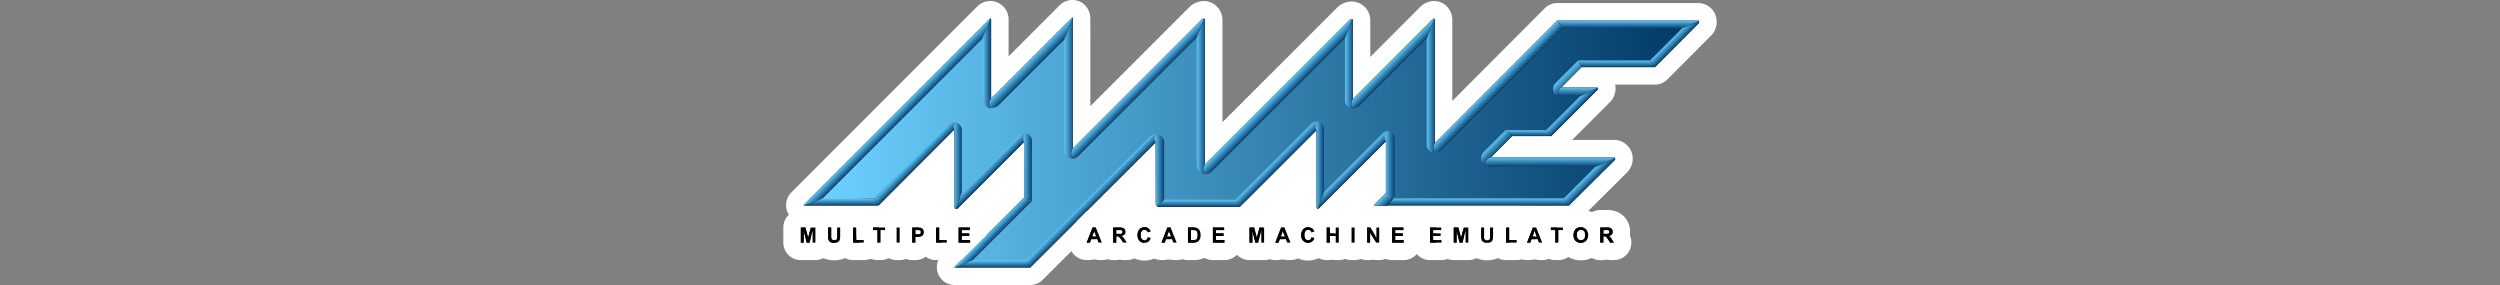 <svg xmlns="http://www.w3.org/2000/svg" xmlns:xlink="http://www.w3.org/1999/xlink" viewBox="0 0 1000 114"><rect x="0" y="0" width="1000" height="114" fill="#808080" stroke="none"/><defs><linearGradient id="Dégradé_sans_nom_2" x1="674.143" y1="-691.021" x2="327.864" y2="-691.021" gradientTransform="matrix(1, 0, 0, -1, -0.18, -633.198)" gradientUnits="userSpaceOnUse"><stop offset="0" stop-color="#013a67"/><stop offset="1" stop-color="#6cd1ff"/></linearGradient><linearGradient id="Dégradé_sans_nom_38" x1="361.415" y1="-680.368" x2="358.915" y2="-677.868" gradientTransform="matrix(1, 0, 0, -1, -0.18, -633.198)" gradientUnits="userSpaceOnUse"><stop offset="0" stop-color="#08406f"/><stop offset="1" stop-color="#60c5f5"/></linearGradient><linearGradient id="Dégradé_sans_nom_38-2" x1="398.547" y1="-727.979" x2="396.249" y2="-725.681" xlink:href="#Dégradé_sans_nom_38"/><linearGradient id="Dégradé_sans_nom_38-3" x1="336.707" y1="-715.393" x2="336.707" y2="-712.66" xlink:href="#Dégradé_sans_nom_38"/><linearGradient id="Dégradé_sans_nom_38-4" x1="397.21" y1="-740.194" x2="397.21" y2="-737.369" xlink:href="#Dégradé_sans_nom_38"/><linearGradient id="Dégradé_sans_nom_38-5" x1="591.474" y1="-715.375" x2="591.474" y2="-712.544" xlink:href="#Dégradé_sans_nom_38"/><linearGradient id="Dégradé_sans_nom_38-6" x1="479.527" y1="-715.928" x2="479.527" y2="-713.089" xlink:href="#Dégradé_sans_nom_38"/><linearGradient id="Dégradé_sans_nom_38-7" x1="651.423" y1="-644.494" x2="651.423" y2="-641.411" xlink:href="#Dégradé_sans_nom_38"/><linearGradient id="Dégradé_sans_nom_38-8" x1="646.817" y1="-660.039" x2="646.817" y2="-657.371" xlink:href="#Dégradé_sans_nom_38"/><linearGradient id="Dégradé_sans_nom_38-9" x1="611.55" y1="-687.62" x2="611.55" y2="-685.262" xlink:href="#Dégradé_sans_nom_38"/><linearGradient id="Dégradé_sans_nom_38-10" x1="631.065" y1="-671.699" x2="631.065" y2="-668.178" xlink:href="#Dégradé_sans_nom_38"/><linearGradient id="Dégradé_sans_nom_38-11" x1="367.551" y1="-699.405" x2="365.306" y2="-697.16" xlink:href="#Dégradé_sans_nom_38"/><linearGradient id="Dégradé_sans_nom_38-12" x1="396.621" y1="-658.553" x2="393.22" y2="-658.553" xlink:href="#Dégradé_sans_nom_38"/><linearGradient id="Dégradé_sans_nom_38-13" x1="430.102" y1="-668.434" x2="425.881" y2="-668.434" xlink:href="#Dégradé_sans_nom_38"/><linearGradient id="Dégradé_sans_nom_38-14" x1="482.648" y1="-671.765" x2="478.85" y2="-671.765" xlink:href="#Dégradé_sans_nom_38"/><linearGradient id="Dégradé_sans_nom_38-15" x1="541.774" y1="-658.715" x2="538.16" y2="-658.715" xlink:href="#Dégradé_sans_nom_38"/><linearGradient id="Dégradé_sans_nom_38-16" x1="574.531" y1="-667.474" x2="570.857" y2="-667.474" xlink:href="#Dégradé_sans_nom_38"/><linearGradient id="Dégradé_sans_nom_38-17" x1="384.902" y1="-699.476" x2="381.663" y2="-699.476" xlink:href="#Dégradé_sans_nom_38"/><linearGradient id="Dégradé_sans_nom_38-18" x1="397.251" y1="-702.582" x2="394.999" y2="-700.33" xlink:href="#Dégradé_sans_nom_38"/><linearGradient id="Dégradé_sans_nom_38-19" x1="671.17" y1="-651.031" x2="668.844" y2="-648.705" xlink:href="#Dégradé_sans_nom_38"/><linearGradient id="Dégradé_sans_nom_38-20" x1="412.934" y1="-700.072" x2="409.513" y2="-700.072" xlink:href="#Dégradé_sans_nom_38"/><linearGradient id="Dégradé_sans_nom_38-21" x1="414.697" y1="-660.226" x2="411.853" y2="-657.382" xlink:href="#Dégradé_sans_nom_38"/><linearGradient id="Dégradé_sans_nom_38-22" x1="457.206" y1="-669.931" x2="454.57" y2="-667.295" xlink:href="#Dégradé_sans_nom_38"/><linearGradient id="Dégradé_sans_nom_38-23" x1="513.277" y1="-673.41" x2="510.498" y2="-670.631" xlink:href="#Dégradé_sans_nom_38"/><linearGradient id="Dégradé_sans_nom_38-24" x1="559.326" y1="-660.132" x2="556.659" y2="-657.465" xlink:href="#Dégradé_sans_nom_38"/><linearGradient id="Dégradé_sans_nom_38-25" x1="630.163" y1="-678.134" x2="627.972" y2="-675.943" xlink:href="#Dégradé_sans_nom_38"/><linearGradient id="Dégradé_sans_nom_38-26" x1="637.18" y1="-706.092" x2="634.67" y2="-703.582" xlink:href="#Dégradé_sans_nom_38"/><linearGradient id="Dégradé_sans_nom_38-27" x1="600.438" y1="-669.483" x2="597.723" y2="-666.768" xlink:href="#Dégradé_sans_nom_38"/><linearGradient id="Dégradé_sans_nom_38-28" x1="628.973" y1="-666.336" x2="625.732" y2="-663.095" xlink:href="#Dégradé_sans_nom_38"/><linearGradient id="Dégradé_sans_nom_38-29" x1="438.276" y1="-714.303" x2="435.967" y2="-711.994" xlink:href="#Dégradé_sans_nom_38"/><linearGradient id="Dégradé_sans_nom_38-30" x1="512.462" y1="-699.604" x2="510.154" y2="-697.296" xlink:href="#Dégradé_sans_nom_38"/><linearGradient id="Dégradé_sans_nom_38-31" x1="542.162" y1="-702.105" x2="539.937" y2="-699.88" xlink:href="#Dégradé_sans_nom_38"/><linearGradient id="Dégradé_sans_nom_38-32" x1="555.419" y1="-715.134" x2="552.615" y2="-712.33" xlink:href="#Dégradé_sans_nom_38"/><linearGradient id="Dégradé_sans_nom_38-33" x1="465.833" y1="-701.27" x2="462.006" y2="-701.27" xlink:href="#Dégradé_sans_nom_38"/><linearGradient id="Dégradé_sans_nom_38-34" x1="529.749" y1="-699.21" x2="526.446" y2="-699.21" xlink:href="#Dégradé_sans_nom_38"/><linearGradient id="Dégradé_sans_nom_38-35" x1="558.058" y1="-698.759" x2="554.1" y2="-698.759" xlink:href="#Dégradé_sans_nom_38"/><linearGradient id="Dégradé_sans_nom_38-36" x1="599.678" y1="-693.606" x2="596.878" y2="-690.805" xlink:href="#Dégradé_sans_nom_38"/><linearGradient id="Dégradé_sans_nom_38-37" x1="620.139" y1="-699.838" x2="620.139" y2="-696.161" xlink:href="#Dégradé_sans_nom_38"/></defs><title>logo</title><g id="Layer_2" data-name="Layer 2"><rect x="358.643" y="68.465" width="54.112" height="20.253" fill="#fff"/><rect x="440.737" y="68.465" width="118.421" height="20.253" fill="#fff"/></g><g id="Calque_2" data-name="Calque 2"><path d="M381.921,110.5a3.622,3.622,0,0,1-2.947-5.808,3.54,3.54,0,0,1,.369-.433l26.808-26.699-.027-12.308c-7.662,7.673-19.786,19.813-20.565,20.592a4.265,4.265,0,0,1-3.109,1.236c-.151,0-.283-.006-.387-.014a3.95,3.95,0,0,1-1.776-.563,4.165,4.165,0,0,1-2.002-3.734c-.001-.328-.022-13.486-.037-22.551L353.86,84.668a3.501,3.501,0,0,1-2.478,1.028l-29.729-.001a3.643,3.643,0,0,1-3.035-5.768,3.494,3.494,0,0,1,.408-.49c74.421-74.441,74.513-74.519,74.666-74.648a3.728,3.728,0,0,1,2.414-.886,3.78,3.78,0,0,1,1.405.271,3.842,3.842,0,0,1,2.431,3.628V30.978c15.662-15.659,25.233-25.231,26.171-26.173a3.831,3.831,0,0,1,2.845-1.305,3.63,3.63,0,0,1,1.009.148,3.541,3.541,0,0,1,1.556.906,3.96,3.96,0,0,1,1.115,2.926l-.009,43.439c13.173-13.171,43.754-43.748,45.32-45.32a4.765,4.765,0,0,1,3.558-1.673,3.959,3.959,0,0,1,.981.12c.058.015.115.031.171.049a4.069,4.069,0,0,1,2.828,3.917l-.009,49.318C510.574,32.264,535.654,7.213,537.08,5.78A4.775,4.775,0,0,1,540.632,4.114a3.981,3.981,0,0,1,1.078.144c.042.012.085.025.127.038a4.034,4.034,0,0,1,2.784,3.895V31.242c10.96-10.983,25.332-25.389,25.749-25.814a4.587,4.587,0,0,1,3.251-1.517,3.705,3.705,0,0,1,2.117.659c.082.057.162.117.239.181a4.729,4.729,0,0,1,1.443,3.783V48.827l43-43.085a3.533,3.533,0,0,1,.398-.343l.005-.004a3.499,3.499,0,0,1,2.076-.682h56.188a3.823,3.823,0,0,1,3.81,2.562,4.305,4.305,0,0,1-.964,4.501L664.46,29.312a3.502,3.502,0,0,1-2.479,1.029h-27.915l-1.134,1.143H638.718c.058-.002.112-.004.161-.004a3.73,3.73,0,0,1,2.997,1.467,4.081,4.081,0,0,1,.42,4.312,3.497,3.497,0,0,1-.711,1.025L622.971,56.897a3.5,3.5,0,0,1-2.475,1.025H606.307l-1.538,1.542,40.836 0a3.923,3.923,0,0,1,3.59,2.278,4.154,4.154,0,0,1-.555,4.425,3.442,3.442,0,0,1-.297.334L630.14,84.579a3.501,3.501,0,0,1-2.546,1.098L555.965,85.659a3.504,3.504,0,0,1-1.141.191l-4.907 0a3.905,3.905,0,0,1-3.273-1.801l.003-.002a3.654,3.654,0,0,1-.562-1.872,3.841,3.841,0,0,1,1.196-2.819l3.576-3.592V64.976L530.134,85.681a4.282,4.282,0,0,1-3.013,1.292,3.956,3.956,0,0,1-.532-.037,3.453,3.453,0,0,1-.496-.098h0a3.98,3.98,0,0,1-2.977-3.544c-.007-.089-.011-.178-.011-.267l-.037-22.463-24.659,24.641a3.501,3.501,0,0,1-2.474,1.024c-.028,0-32.663-.019-32.663-.019a4.524,4.524,0,0,1-3.684-2.07,5.093,5.093,0,0,1-.792-2.763l-.038-16c-1.385,1.382-44.01,43.92-44.198,44.106a3.499,3.499,0,0,1-2.462,1.012l-29.993-.001C382.041,110.498,381.977,110.5,381.921,110.5Z"/><path d="M428.957,7a.121.121,0,0,1,.067.017l-.001.003.001-0c.013,0,.113.015.113.459l-.011,51.84.01.052.016-.029s51.117-51.106,51.348-51.347a1.365,1.365,0,0,1,1.006-.57.489.489,0,0,1,.11.01l-1.823,4.734 0-0L481.618,7.437a.554.554,0,0,1,.37.575l-.01,57.762c.026-.026,57.428-57.358,57.658-57.599a1.34,1.34,0,0,1,.997-.56.534.534,0,0,1,.132.014l-2.227,6.161 0-0,2.228-6.159a.528.528,0,0,1,.357.562V39.67l.013.102c.051-.103.087-.168.087-.168S572.647,8.111,572.877,7.87c.385-.38.617-.46.744-.46a.173.173,0,0,1,.128.042l-2.055,5.315 0-0,2.056-5.316s.17.14.17,1.083V57.288L622.898,8.215l1.8,2.363h.001l-1.799-2.364H679.088c.497,0,.497.198.497.198l-1.27.547,1.272-.546a.879.879,0,0,1-.135.895L661.981,26.841l-1.575-2.129h-.001l1.575,2.129H632.607l-1.076-2.187-0.0 0,1.076,2.186-8.034,8.104c-.015.013-.023.027-.038.039h14.282a.502.502,0,0,1,.062-.004.23.23,0,0,1,.217.097l-6.304,3.058h0l6.304-3.058s.262.186.015.731l-18.614,18.613-1.712-1.998h-0l1.712,1.998H604.855l-2.212-1.996H602.642l2.213,1.996-8.524,8.542,49.274.001h.001a.408.408,0,0,1,.418.266l0-0c.001.002.252.276-.147.788L627.593,82.176l-.623-.853.623.854-72.596-.018-.001.001-.172.19h-4.893l-.015 0a.398.398,0,0,1-.315-.172s-.098-.093.16-.354l4.595-4.615,2.98,1.247v-0l-2.98-1.247V56.531L527.66,83.205a.777.777,0,0,1-.539.268.335.335,0,0,1-.103-.014l-.002.004a.538.538,0,0,1-.411-.441l-.051-30.889L495.936,82.73l-1.401-2.302h-0l1.398,2.301L463.275,82.711h-.005a1.178,1.178,0,0,1-.509-.212l2.492-2.248h-.003l-2.489,2.245h0a1.319,1.319,0,0,1-.465-1.127l-.057-24.409c-.029.029-49.858,49.756-50.141,50.036l-.001-.001H381.968l-.006.003s-.017.002-.042.002c-.089,0-.277-.025-.108-.26l27.842-27.728,1.334.594-1.334-.596-.05-22.199-.001-.001-.001.006S383.308,83.149,383.058,83.396a.866.866,0,0,1-.608.186c-.09,0-.151-.007-.152-.007l-.001.001s-.528-.044-.513-.728c-.001-.581-.049-31.079-.049-31.079l-0-0L351.382,82.196l-.001-.001h-29.709l6.343-2.38-.015 0-6.328,2.379-.02 0c-.075,0-.334-.018-.152-.282,0,0,74.319-74.339,74.453-74.453a.228.228,0,0,1,.152-.056.306.306,0,0,1,.143.038l.001-.001s.192.048.192.362V39.427l.001-.001S428.45,7.426,428.681,7.185c.121-.152.216-.185.276-.185m-34.946,5.958.007-.007L395.67,8.871,394.01,12.958M349.625,79.462l.05-.049-.05.049.001.001m61.523,25.912-.387-.661h-0l.387.661M321.672,82.195h.005M428.957,0A7.304,7.304,0,0,0,423.577,2.391c-1.196,1.201-10.806,10.81-20.136,20.139V7.803a7.339,7.339,0,0,0-4.627-6.877,7.254,7.254,0,0,0-7.406,1.212c-.29.245-.331.279-74.857,74.826a6.996,6.996,0,0,0-.816.981,7.142,7.142,0,0,0,5.919,11.251l.082-0h29.549c.033 0.0.066.001.099.001A7,7,0,0,0,356.338,87.14l18.424-18.469c.011,6.951.022,13.54.022,14.148a7.654,7.654,0,0,0,6.935,7.734q.112.009.223.015c.15.009.321.015.507.015a7.721,7.721,0,0,0,5.603-2.281c.791-.79,7.852-7.861,14.589-14.608l.005,2.418L376.873,101.78a6.996,6.996,0,0,0-.74.868A7.121,7.121,0,0,0,381.921,114c.079,0,.162-.002.246-.004h29.832c.034 0.0.067.001.101.001a7,7,0,0,0,4.921-2.022c.059-.058.23-.228,38.259-38.178l.018,7.589a8.456,8.456,0,0,0,2.4,5.945,6.999,6.999,0,0,0,1.002.868,7.904,7.904,0,0,0,4.572,1.512l.026-0,32.534.018q.053.001.106.001a7,7,0,0,0,4.948-2.049L519.583,68.996l.023,14.037q.001.265.021.53a7.537,7.537,0,0,0,5.443,6.624,6.997,6.997,0,0,0,1.076.222,7.433,7.433,0,0,0,.976.064,7.744,7.744,0,0,0,5.462-2.291l14.774-14.761v.899l-2.555,2.566a7.395,7.395,0,0,0-2.218,5.342,7.132,7.132,0,0,0,1.11,3.704l-.001.001a7.435,7.435,0,0,0,6.223,3.418l.064-0h4.845a6.996,6.996,0,0,0,1.625-.191l71.143.018a7.001,7.001,0,0,0,5.037-2.137l18.18-18.056a7.012,7.012,0,0,0,.591-.667,7.666,7.666,0,0,0,.822-8.355,7.397,7.397,0,0,0-6.617-3.998l-16.752-0L644.06,40.759a7,7,0,0,0,1.423-2.053,7.894,7.894,0,0,0,.583-4.864h15.916a6.998,6.998,0,0,0,.825-.049l.003-0.0.012-.001.007-.001.006-.001.009-.001.002-0a6.985,6.985,0,0,0,.993-.197l.006-.002.005-.001.011-.003.001-0a6.998,6.998,0,0,0,3.078-1.802l17.471-17.534a7.782,7.782,0,0,0,1.929-7.705,7.359,7.359,0,0,0-7.252-5.33H622.9a7.005,7.005,0,0,0-4.956,2.056L580.921,40.365V8.533a7.955,7.955,0,0,0-2.717-6.483q-.211-.174-.434-.33A7.204,7.204,0,0,0,573.622.411a7.949,7.949,0,0,0-5.66,2.477q-.044.044-.088.088c-.47.476-10.238,10.268-19.752,19.803V8.191A7.519,7.519,0,0,0,542.832.941q-.089-.028-.18-.053a7.487,7.487,0,0,0-2.02-.273h-.002a8.322,8.322,0,0,0-6.079,2.745c-1.947,1.951-29.296,29.27-45.572,45.526l.007-40.873A7.57,7.57,0,0,0,483.706.755q-.172-.054-.348-.099a7.448,7.448,0,0,0-1.851-.23,8.347,8.347,0,0,0-6.086,2.751c-1.641,1.647-22.322,22.326-39.291,39.291l.007-34.987a7.541,7.541,0,0,0-1.556-4.721,6.984,6.984,0,0,0-1.431-1.398A7.164,7.164,0,0,0,428.957,0Z" fill="#fff"/><path d="M325.034,100.535a3.523,3.523,0,0,0-1.198,0h-1.173a3.531,3.531,0,0,0-1.193,0h-1.132a3.5,3.5,0,0,1-3.5-3.5V91a3.5,3.5,0,0,1,3.5-3.5h1.823a3.507,3.507,0,0,0,2.178,0h1.827a3.5,3.5,0,0,1,3.5,3.5v6.035a3.5,3.5,0,0,1-3.5,3.5Z"/><path d="M326.165,91v6.034H325.034V92.284l-1.198,4.751H322.663l-1.193-4.751v4.751h-1.132V91h1.823l1.095,4.116,1.083-4.116h1.827m0-7h-1.827a7.035,7.035,0,0,1-2.178,0h-1.823a7,7,0,0,0-7,7v6.034a7,7,0,0,0,7,7h1.132q.302,0,.598-.025.295.025.596.025h1.173q.302,0,.598-.025.297.025.6.025h1.131a7,7,0,0,0,7-7V91a7,7,0,0,0-7-7Z" fill="#fff"/><path d="M333.732,100.634a6.638,6.638,0,0,1-2.735-.501,5.359,5.359,0,0,1-1.999-1.509,5.129,5.129,0,0,1-1.031-2.072,10.413,10.413,0,0,1-.212-2.335V90.999a3.5,3.5,0,0,1,3.5-3.5h1.218a3.516,3.516,0,0,0,2.375,0h1.218a3.5,3.5,0,0,1,3.5,3.5V94.169a10.857,10.857,0,0,1-.179,2.282,5.159,5.159,0,0,1-1.135,2.298,5.302,5.302,0,0,1-2.035,1.442A6.467,6.467,0,0,1,333.732,100.634Z"/><path d="M336.065,90.999v3.17a8.216,8.216,0,0,1-.098,1.536,1.691,1.691,0,0,1-.364.756,1.827,1.827,0,0,1-.71.49,3.098,3.098,0,0,1-1.161.183,3.355,3.355,0,0,1-1.311-.198,1.879,1.879,0,0,1-.706-.518,1.663,1.663,0,0,1-.342-.67,7.363,7.363,0,0,1-.119-1.531V90.999h1.218v3.267a6.873,6.873,0,0,0,.045,1.009.977.977,0,0,0,.373.594,1.293,1.293,0,0,0,.805.224,1.224,1.224,0,0,0,.782-.212.839.839,0,0,0,.317-.52A6.814,6.814,0,0,0,334.847,94.338V90.999h1.218m0-7H334.847a7.08,7.08,0,0,1-2.375,0H331.254a7,7,0,0,0-7,7v3.216a13.707,13.707,0,0,0,.296,3.096,8.655,8.655,0,0,0,1.737,3.526,8.811,8.811,0,0,0,3.266,2.483,10.911,10.911,0,0,0,7.996.105,8.655,8.655,0,0,0,5.253-6.215,14.088,14.088,0,0,0,.262-3.042V90.999a7,7,0,0,0-7-7Z" fill="#fff"/><path d="M341.269,100.535a3.5,3.5,0,0,1-3.5-3.5V91.05a3.5,3.5,0,0,1,3.5-3.5H342.487a3.5,3.5,0,0,1,3.5,3.5v1.5a3.501,3.501,0,0,1,3.029,3.469v1.017a3.5,3.5,0,0,1-3.5,3.5Z"/><path d="M342.487,91.05V96.019h3.03v1.017h-4.248V91.05h1.218m0-7h-1.218a7,7,0,0,0-7,7v5.985a7,7,0,0,0,6.999,7l4.248.001h.001a7,7,0,0,0,7-7V96.019a6.993,6.993,0,0,0-3.078-5.799,7.001,7.001,0,0,0-6.951-6.17Z" fill="#fff"/><path d="M351.004,100.535a3.5,3.5,0,0,1-3.5-3.5V95.076a3.499,3.499,0,0,1-1.791-3.055V91.001a3.5,3.5,0,0,1,3.5-3.5h4.795a3.5,3.5,0,0,1,3.5,3.5v1.021a3.499,3.499,0,0,1-1.787,3.053v1.96a3.5,3.5,0,0,1-3.5,3.5Z"/><path d="M354.009,91.001v1.02h-1.787v5.013h-1.218V92.021h-1.79V91.001h4.795m0-7h-4.795a7,7,0,0,0-7,7v1.02a6.975,6.975,0,0,0,1.79,4.676v.338a7,7,0,0,0,7,7h1.218a7,7,0,0,0,7-7v-.342a6.973,6.973,0,0,0,1.787-4.671V91.001a7,7,0,0,0-7-7Z" fill="#fff"/><rect x="355.143" y="87.5" width="8.218" height="13.035" rx="3.5"/><path d="M359.861,91v6.034h-1.218V91h1.218m0-7h-1.218a7,7,0,0,0-7,7v6.034a7,7,0,0,0,7,7h1.218a7,7,0,0,0,7-7V91a7,7,0,0,0-7-7Z" fill="#fff"/><path d="M364.893,100.535a3.5,3.5,0,0,1-3.484-3.5V91a3.5,3.5,0,0,1,3.5-3.5H366.864a8.998,8.998,0,0,1,2.358.211,5.082,5.082,0,0,1,2.743,1.852,5.354,5.354,0,0,1,1.066,3.296,5.45,5.45,0,0,1-.605,2.568,5.156,5.156,0,0,1-1.615,1.839,5.295,5.295,0,0,1-1.3.667,3.5,3.5,0,0,1-3.384,2.607C366.121,100.54,364.893,100.535,364.893,100.535Z"/><path d="M366.864,91a7.035,7.035,0,0,1,1.449.091,1.585,1.585,0,0,1,.868.593,1.876,1.876,0,0,1,.35,1.175,1.985,1.985,0,0,1-.202.936,1.663,1.663,0,0,1-.513.594,1.752,1.752,0,0,1-.632.286,7.019,7.019,0,0,1-1.264.086h-.794v2.278l-1.218-.006V91h1.955m-.737,2.733h.667a3.207,3.207,0,0,0,.963-.095.789.789,0,0,0,.381-.296.812.812,0,0,0,.138-.469.777.777,0,0,0-.193-.543.857.857,0,0,0-.49-.267,5.945,5.945,0,0,0-.877-.04l-.589-.002v1.712m.737-9.733h-1.955a7,7,0,0,0-7,7v6.034a7,7,0,0,0,6.967,7l1.218.006.033 0a7,7,0,0,0,6.067-3.508q.326-.19.639-.409a8.566,8.566,0,0,0,2.668-3.025,8.948,8.948,0,0,0,1.03-4.239,8.834,8.834,0,0,0-1.799-5.44,8.541,8.541,0,0,0-4.608-3.09,11.991,11.991,0,0,0-3.26-.33Z" fill="#fff"/><path d="M374.45,100.535a3.5,3.5,0,0,1-3.5-3.5V91.05a3.5,3.5,0,0,1,3.5-3.5h1.218a3.5,3.5,0,0,1,3.5,3.5v1.5a3.501,3.501,0,0,1,3.029,3.469v1.017a3.5,3.5,0,0,1-3.5,3.5Z"/><path d="M375.668,91.05V96.019h3.03v1.017h-4.248V91.05h1.218m0-7h-1.218a7,7,0,0,0-7,7v5.985a7,7,0,0,0,6.999,7l4.248.001h.001a7,7,0,0,0,7-7V96.019a6.993,6.993,0,0,0-3.078-5.799,7.001,7.001,0,0,0-6.951-6.17Z" fill="#fff"/><path d="M383.452,100.535a3.5,3.5,0,0,1-3.5-3.5V91a3.5,3.5,0,0,1,3.5-3.5H387.926a3.5,3.5,0,0,1,3.5,3.5v1.02a3.498,3.498,0,0,1-.227,1.243c0.0.031,0,1.195-.001,1.237a3.483,3.483,0,0,1,.344,1.515v1.017a3.5,3.5,0,0,1-3.498,3.5Z"/><path d="M387.926,91V92.02h-3.256v1.336H387.7v1.017H384.67v1.643h3.371v1.017l-4.589.003V91h4.474m0-7h-4.474a7,7,0,0,0-7,7v6.034a7,7,0,0,0,7,7h.004l4.589-.003a7,7,0,0,0,6.996-7v-1.017A6.995,6.995,0,0,0,394.7,93.849V93.792a7.01,7.01,0,0,0,.226-1.772V91a7,7,0,0,0-7-7Z" fill="#fff"/><path d="M439.412,100.535a3.502,3.502,0,0,0-3.437,0h-1.292a3.5,3.5,0,0,1-3.261-4.77l2.35-6.035a3.499,3.499,0,0,1,3.261-2.23h1.288a3.5,3.5,0,0,1,3.249,2.199l2.417,6.035a3.5,3.5,0,0,1-3.249,4.801Z"/><path d="M438.321,91l2.417,6.034H439.412l-.527-1.372h-2.412l-.498,1.372h-1.292l2.35-6.034h1.288M436.847,94.646h1.647l-.832-2.239L436.847,94.646m1.474-10.646h-1.288a7,7,0,0,0-6.523,4.46l-2.35,6.034a7,7,0,0,0,6.523,9.54h1.292a7.013,7.013,0,0,1,3.437,0h1.325a7,7,0,0,0,6.498-9.602L444.819,88.398a7,7,0,0,0-6.498-4.398Z" fill="#fff"/><path d="M445.274,100.541a3.5,3.5,0,0,1-3.5-3.5v-6.041a3.5,3.5,0,0,1,3.5-3.5h2.564a7.464,7.464,0,0,1,2.627.383,4.885,4.885,0,0,1,2.434,1.981,5.392,5.392,0,0,1,.442,4.797l.323.517a3.5,3.5,0,0,1-2.967,5.357h-1.457a3.508,3.508,0,0,0-2.749.005Z"/><path d="M447.838,91a4.365,4.365,0,0,1,1.406.164,1.393,1.393,0,0,1,.702.578,1.741,1.741,0,0,1,.264.951,1.615,1.615,0,0,1-.399,1.122,1.915,1.915,0,0,1-1.193.557,2.853,2.853,0,0,1,.652.506,6.945,6.945,0,0,1,.693.981l.736,1.176h-1.457l-.881-1.313a8.46,8.46,0,0,0-.642-.886.976.976,0,0,0-.366-.251,2.071,2.071,0,0,0-.614-.066h-.247v2.521H445.274V91h2.564m-1.346,2.551h.901a4.676,4.676,0,0,0,1.095-.073.656.656,0,0,0,.342-.255.783.783,0,0,0,.124-.453.724.724,0,0,0-.162-.492.76.76,0,0,0-.459-.235q-.148-.02-.889-.02h-.951v1.527m1.346-9.551H445.274a7,7,0,0,0-7,7v6.034a7.005,7.005,0,0,0,7,7.006h1.218a7.037,7.037,0,0,1,2.749-.005h1.457a7,7,0,0,0,6.388-9.863,8.936,8.936,0,0,0,.123-1.48,8.761,8.761,0,0,0-1.347-4.692,8.378,8.378,0,0,0-4.183-3.4,10.768,10.768,0,0,0-3.841-.601Z" fill="#fff"/><path d="M457.779,100.636a6.06,6.06,0,0,1-4.521-1.92,6.556,6.556,0,0,1-1.728-4.646,6.706,6.706,0,0,1,1.722-4.729,6.127,6.127,0,0,1,4.603-1.942,5.998,5.998,0,0,1,4.199,1.605,5.821,5.821,0,0,1,1.583,2.701,3.504,3.504,0,0,1-.094,2.202,3.484,3.484,0,0,1,.119,2.21,5.867,5.867,0,0,1-5.882,4.519Z"/><path d="M457.854,90.9a2.516,2.516,0,0,1,1.799.653,2.38,2.38,0,0,1,.617,1.112l-1.206.286a1.247,1.247,0,0,0-1.272-1.012,1.371,1.371,0,0,0-1.089.482,2.358,2.358,0,0,0-.418,1.56,2.531,2.531,0,0,0,.412,1.63,1.339,1.339,0,0,0,1.07.486,1.221,1.221,0,0,0,.835-.308,1.81,1.81,0,0,0,.503-.975l1.181.376a2.634,2.634,0,0,1-.903,1.466,2.842,2.842,0,0,1-3.579-.342,3.137,3.137,0,0,1-.774-2.245,3.29,3.29,0,0,1,.778-2.338,2.665,2.665,0,0,1,2.046-.832m0-7a9.673,9.673,0,0,0-7.165,3.058,10.14,10.14,0,0,0-2.659,7.113,10.001,10.001,0,0,0,2.69,7.057,9.569,9.569,0,0,0,16.316-4.082,6.973,6.973,0,0,0,.128-3.164,6.998,6.998,0,0,0-.161-3.131,9.265,9.265,0,0,0-2.562-4.304,9.424,9.424,0,0,0-6.587-2.546Z" fill="#fff"/><path d="M469.333,100.535a3.499,3.499,0,0,0-3.438,0h-1.292a3.5,3.5,0,0,1-3.261-4.77l2.35-6.035a3.499,3.499,0,0,1,3.261-2.23h1.289a3.5,3.5,0,0,1,3.249,2.199l2.417,6.035a3.5,3.5,0,0,1-3.249,4.801Z"/><path d="M468.241,91l2.417,6.034h-1.325l-.527-1.372H466.393l-.498,1.372h-1.292l2.35-6.034h1.289M466.768,94.646h1.647l-.832-2.239-.815,2.239m1.474-10.646h-1.289a7,7,0,0,0-6.523,4.46L458.08,94.494a7,7,0,0,0,6.523,9.54h1.292a7.014,7.014,0,0,1,3.438,0h1.325a7,7,0,0,0,6.498-9.602L474.74,88.398a7,7,0,0,0-6.498-4.398Z" fill="#fff"/><path d="M475.188,100.536a3.5,3.5,0,0,1-3.5-3.5V91.036a3.501,3.501,0,0,1,3.499-3.537h2.227a7.52,7.52,0,0,1,2.125.255,5.498,5.498,0,0,1,2.474,1.511,6.126,6.126,0,0,1,1.345,2.246,7.819,7.819,0,0,1,.388,2.564,7.474,7.474,0,0,1-.374,2.417,6.148,6.148,0,0,1-1.523,2.446,5.616,5.616,0,0,1-2.21,1.298,7.012,7.012,0,0,1-2.159.299Z"/><path d="M477.414,90.999a4.352,4.352,0,0,1,1.148.116,2.018,2.018,0,0,1,.91.556,2.648,2.648,0,0,1,.577.977,4.448,4.448,0,0,1,.198,1.427,3.98,3.98,0,0,1-.185,1.283,2.662,2.662,0,0,1-.646,1.066,2.157,2.157,0,0,1-.856.483,3.641,3.641,0,0,1-1.078.129h-2.292V91.002l-.001-.003h2.227m-1.009,5.02h.909a3.262,3.262,0,0,0,.737-.058,1.126,1.126,0,0,0,.492-.251,1.267,1.267,0,0,0,.319-.583,3.928,3.928,0,0,0,.124-1.105,3.588,3.588,0,0,0-.124-1.072,1.392,1.392,0,0,0-.345-.586,1.147,1.147,0,0,0-.564-.283,5.399,5.399,0,0,0-1-.057l-.548-.002V96.019m1.009-12.02h-2.227a7,7,0,0,0-6.999,7.132v5.905a7,7,0,0,0,7,7h2.292a10.399,10.399,0,0,0,3.216-.463,9.116,9.116,0,0,0,3.608-2.139,9.567,9.567,0,0,0,2.375-3.795,10.966,10.966,0,0,0,.567-3.564,11.397,11.397,0,0,0-.575-3.693,9.609,9.609,0,0,0-2.124-3.532,9.058,9.058,0,0,0-4.003-2.449,11.056,11.056,0,0,0-3.131-.403Z" fill="#fff"/><path d="M485.164,100.535a3.5,3.5,0,0,1-3.5-3.5V91a3.5,3.5,0,0,1,3.5-3.5h4.474a3.5,3.5,0,0,1,3.5,3.5v1.02a3.498,3.498,0,0,1-.227,1.243c0.0.031,0,1.195-.001,1.238a3.485,3.485,0,0,1,.344,1.514v1.017a3.5,3.5,0,0,1-3.498,3.5Z"/><path d="M489.638,91V92.02h-3.256v1.336h3.03v1.017h-3.03v1.643h3.371v1.017l-4.589.003V91h4.474m0-7h-4.474a7,7,0,0,0-7,7v6.034a7,7,0,0,0,7,7h.004l4.589-.003a7,7,0,0,0,6.996-7v-1.017a6.995,6.995,0,0,0-.342-2.166V93.792a7.009,7.009,0,0,0,.226-1.772V91a7,7,0,0,0-7-7Z" fill="#fff"/><path d="M504.513,100.535a3.526,3.526,0,0,0-1.198,0h-1.175a3.515,3.515,0,0,0-1.196,0h-1.127a3.5,3.5,0,0,1-3.5-3.5V91a3.5,3.5,0,0,1,3.5-3.5h1.823a3.507,3.507,0,0,0,2.178,0h1.828a3.5,3.5,0,0,1,3.5,3.5v6.035a3.5,3.5,0,0,1-3.5,3.5Z"/><path d="M505.644,91v6.034H504.513V92.284l-1.198,4.751h-1.175l-1.196-4.751v4.751h-1.128V91h1.823l1.096,4.116,1.082-4.116h1.827m0-7h-1.827a7.035,7.035,0,0,1-2.178,0h-1.823a7,7,0,0,0-7,7v6.034a7,7,0,0,0,7,7h1.128q.303,0,.599-.025.296.025.597.025h1.175q.301,0,.598-.025.297.025.6.025h1.131a7,7,0,0,0,7-7V91a7,7,0,0,0-7-7Z" fill="#fff"/><path d="M514.857,100.535a3.499,3.499,0,0,0-3.438,0h-1.293a3.499,3.499,0,0,1-3.261-4.771l2.352-6.035a3.5,3.5,0,0,1,3.261-2.229h1.285a3.5,3.5,0,0,1,3.249,2.198l2.418,6.035a3.5,3.5,0,0,1-3.249,4.802Z"/><path d="M513.763,91l2.418,6.034h-1.325l-.527-1.372h-2.414l-.496,1.372h-1.293l2.351-6.034h1.286M512.291,94.646h1.647l-.832-2.239-.815,2.239m1.472-10.646h-1.286a7,7,0,0,0-6.523,4.459L503.604,94.494a7,7,0,0,0,6.523,9.541h1.293a7.013,7.013,0,0,1,3.437,0h1.325a7,7,0,0,0,6.498-9.604l-2.418-6.034a7,7,0,0,0-6.498-4.396Z" fill="#fff"/><path d="M523.25,100.636a6.057,6.057,0,0,1-4.523-1.923,6.56,6.56,0,0,1-1.727-4.643,6.707,6.707,0,0,1,1.724-4.73,6.129,6.129,0,0,1,4.603-1.94,6.001,6.001,0,0,1,4.196,1.603,5.815,5.815,0,0,1,1.588,2.704,3.506,3.506,0,0,1-.096,2.206A3.485,3.485,0,0,1,529.133,96.115a5.867,5.867,0,0,1-5.883,4.521Z"/><path d="M523.326,90.9a2.52,2.52,0,0,1,1.799.653,2.377,2.377,0,0,1,.619,1.112l-1.206.286a1.245,1.245,0,0,0-1.272-1.012,1.373,1.373,0,0,0-1.089.482,2.361,2.361,0,0,0-.418,1.56,2.543,2.543,0,0,0,.411,1.63,1.338,1.338,0,0,0,1.07.486,1.213,1.213,0,0,0,.832-.308,1.814,1.814,0,0,0,.503-.975l1.181.376a2.631,2.631,0,0,1-.903,1.466,2.84,2.84,0,0,1-3.578-.342,3.141,3.141,0,0,1-.775-2.245,3.288,3.288,0,0,1,.779-2.338,2.668,2.668,0,0,1,2.047-.832m0-7a9.674,9.674,0,0,0-7.166,3.058,10.135,10.135,0,0,0-2.66,7.113,10.005,10.005,0,0,0,2.688,7.053,9.569,9.569,0,0,0,16.32-4.084,6.974,6.974,0,0,0,.128-3.148,6.999,6.999,0,0,0-.159-3.141,9.261,9.261,0,0,0-2.57-4.309,9.436,9.436,0,0,0-6.582-2.541Z" fill="#fff"/><path d="M534.298,100.535a3.52,3.52,0,0,0-2.387,0h-1.219a3.5,3.5,0,0,1-3.5-3.5V91a3.5,3.5,0,0,1,3.5-3.5h1.219a3.519,3.519,0,0,0,2.387,0h1.22a3.5,3.5,0,0,1,3.5,3.5v6.035a3.5,3.5,0,0,1-3.5,3.5Z"/><path d="M535.518,91v6.034h-1.219V94.396h-2.387v2.639h-1.219V91h1.219v2.375h2.387V91h1.219m0-7h-1.219a7.079,7.079,0,0,1-2.387,0h-1.219a7,7,0,0,0-7,7v6.034a7,7,0,0,0,7,7h1.219a7.079,7.079,0,0,1,2.387,0h1.219a7,7,0,0,0,7-7V91a7,7,0,0,0-7-7Z" fill="#fff"/><rect x="537.125" y="87.5" width="8.219" height="13.035" rx="3.5"/><path d="M541.844,91v6.034h-1.219V91h1.219m0-7h-1.219a7,7,0,0,0-7,7v6.034a7,7,0,0,0,7,7h1.219a7,7,0,0,0,7-7V91a7,7,0,0,0-7-7Z" fill="#fff"/><path d="M550.466,100.535a3.506,3.506,0,0,0-2.433,0h-1.132a3.5,3.5,0,0,1-3.5-3.5V91a3.5,3.5,0,0,1,3.5-3.5h1.187a3.504,3.504,0,0,0,2.469,0h1.132a3.5,3.5,0,0,1,3.5,3.5v6.035a3.5,3.5,0,0,1-3.5,3.5Z"/><path d="M551.689,91v6.034h-1.223l-2.433-3.935v3.935h-1.131V91h1.186l2.469,4.029V91h1.132m0-7h-1.132a7.042,7.042,0,0,1-2.469,0h-1.186a7,7,0,0,0-7,7v6.034a7,7,0,0,0,7,7h1.131a7.045,7.045,0,0,1,2.433,0h1.223a7,7,0,0,0,7-7V91a7,7,0,0,0-7-7Z" fill="#fff"/><path d="M556.863,100.535a3.499,3.499,0,0,1-3.5-3.5V91a3.5,3.5,0,0,1,3.5-3.5h4.475a3.5,3.5,0,0,1,3.5,3.5v1.02a3.507,3.507,0,0,1-.228,1.245c.001.03,0,1.193-.001,1.236a3.482,3.482,0,0,1,.344,1.515v1.017a3.5,3.5,0,0,1-3.498,3.5Z"/><path d="M561.339,91V92.02h-3.256v1.336h3.03v1.017h-3.03v1.643h3.371v1.017l-4.589.003V91h4.475m0-7H556.864a7,7,0,0,0-7,7v6.034a7,7,0,0,0,7,7h.004l4.589-.003a7,7,0,0,0,6.996-7v-1.017a6.995,6.995,0,0,0-.342-2.166v-.055a7.009,7.009,0,0,0,.227-1.775V91a7,7,0,0,0-7-7Z" fill="#fff"/><path d="M572.012,100.535a3.499,3.499,0,0,1-3.5-3.5V91a3.5,3.5,0,0,1,3.5-3.5h4.475a3.5,3.5,0,0,1,3.5,3.5v1.02a3.495,3.495,0,0,1-.227,1.242c.001.031,0,1.197-.001,1.24a3.489,3.489,0,0,1,.343,1.513v1.017a3.5,3.5,0,0,1-3.498,3.5Z"/><path d="M576.487,91V92.02h-3.256v1.336h3.03v1.017h-3.03v1.643h3.371v1.017l-4.59.003V91h4.475m0-7h-4.475a7,7,0,0,0-7,7v6.034a7,7,0,0,0,7,7h.004l4.59-.003a7,7,0,0,0,6.996-7v-1.017a6.995,6.995,0,0,0-.342-2.166V93.792a7.009,7.009,0,0,0,.226-1.772V91a7,7,0,0,0-7-7Z" fill="#fff"/><path d="M586.204,100.535a3.538,3.538,0,0,0-1.2,0h-1.174a3.531,3.531,0,0,0-1.193,0h-1.132a3.5,3.5,0,0,1-3.5-3.5V91a3.5,3.5,0,0,1,3.5-3.5h1.823a3.51,3.51,0,0,0,2.179,0h1.827a3.5,3.5,0,0,1,3.5,3.5v6.035a3.5,3.5,0,0,1-3.5,3.5Z"/><path d="M587.334,91v6.034h-1.13V92.284l-1.2,4.751h-1.174l-1.194-4.751v4.751H581.505V91h1.823l1.095,4.116,1.083-4.116h1.827m0-7h-1.827a7.034,7.034,0,0,1-2.178,0H581.505a7,7,0,0,0-7,7v6.034a7,7,0,0,0,7,7h1.131q.302,0,.598-.025.295.025.596.025h1.174q.302,0,.599-.025.297.025.601.025h1.13a7,7,0,0,0,7-7V91a7,7,0,0,0-7-7Z" fill="#fff"/><path d="M594.9,100.634a6.637,6.637,0,0,1-2.735-.501,5.307,5.307,0,0,1-2.019-1.54,5.101,5.101,0,0,1-1.008-2.049,10.348,10.348,0,0,1-.212-2.328V90.999a3.5,3.5,0,0,1,3.5-3.5h1.213a3.517,3.517,0,0,0,2.375,0h1.219a3.5,3.5,0,0,1,3.5,3.5V94.169a10.909,10.909,0,0,1-.179,2.282,5.178,5.178,0,0,1-1.122,2.284,5.314,5.314,0,0,1-2.05,1.457A6.449,6.449,0,0,1,594.9,100.634Z"/><path d="M597.233,90.999v3.17a8.201,8.201,0,0,1-.099,1.536,1.703,1.703,0,0,1-.364.756,1.824,1.824,0,0,1-.71.49,3.094,3.094,0,0,1-1.16.183,3.35,3.35,0,0,1-1.311-.198,1.832,1.832,0,0,1-.703-.518,1.667,1.667,0,0,1-.34-.67,7.271,7.271,0,0,1-.12-1.531V90.999h1.213v3.267a6.909,6.909,0,0,0,.044,1.009.961.961,0,0,0,.373.594,1.295,1.295,0,0,0,.805.224,1.222,1.222,0,0,0,.782-.212.838.838,0,0,0,.317-.52,6.721,6.721,0,0,0,.053-1.024V90.999H597.233m0-7h-1.219a7.077,7.077,0,0,1-2.374,0h-1.213a7,7,0,0,0-7,7v3.216a13.613,13.613,0,0,0,.302,3.119,8.61,8.61,0,0,0,1.7,3.465,8.766,8.766,0,0,0,3.299,2.524,10.908,10.908,0,0,0,7.994.101,8.651,8.651,0,0,0,5.248-6.214,14.08,14.08,0,0,0,.263-3.042V90.999a7,7,0,0,0-7-7Z" fill="#fff"/><polygon points="592.421 90.999 592.426 90.999 592.426 90.998 592.421 90.999"/><path d="M592.426,90.998v.001h-.005l.005-.001m-.001-7a6.99,6.99,0,0,0-1.708.212l-.005.001a6.999,6.999,0,1,0,1.713-.213Z" fill="#fff"/><path d="M602.436,100.535a3.5,3.5,0,0,1-3.5-3.5V91.05a3.5,3.5,0,0,1,3.5-3.5h1.218a3.5,3.5,0,0,1,3.5,3.5v1.5a3.5,3.5,0,0,1,3.03,3.469v1.017a3.5,3.5,0,0,1-3.5,3.5Z"/><path d="M603.654,91.05V96.019h3.03v1.017h-4.248V91.05h1.218m0-7h-1.218a7,7,0,0,0-7,7v5.985a7,7,0,0,0,6.999,7l4.248.001h.001a7,7,0,0,0,7-7V96.019a6.992,6.992,0,0,0-3.079-5.8,7.001,7.001,0,0,0-6.951-6.169Z" fill="#fff"/><path d="M615.554,100.535a3.501,3.501,0,0,0-3.437,0h-1.293a3.5,3.5,0,0,1-3.262-4.77l2.35-6.035a3.5,3.5,0,0,1,3.262-2.23h1.289a3.5,3.5,0,0,1,3.249,2.199l2.416,6.035a3.5,3.5,0,0,1-3.249,4.801Z"/><path d="M614.463,91l2.417,6.034h-1.326l-.526-1.372h-2.413l-.498,1.372h-1.292l2.349-6.034h1.288m-1.473,3.646h1.647l-.832-2.239-.814,2.239m1.473-10.646h-1.288a7,7,0,0,0-6.523,4.46l-2.349,6.034a7,7,0,0,0,6.523,9.54h1.292a7.013,7.013,0,0,1,3.436,0h1.326a7,7,0,0,0,6.498-9.602L620.961,88.398a7,7,0,0,0-6.498-4.398Z" fill="#fff"/><path d="M622.146,100.535a3.5,3.5,0,0,1-3.5-3.5v-1.958a3.5,3.5,0,0,1-1.791-3.055V91.001a3.5,3.5,0,0,1,3.5-3.5h4.794a3.5,3.5,0,0,1,3.5,3.5v1.021a3.499,3.499,0,0,1-1.785,3.052v1.961a3.5,3.5,0,0,1-3.5,3.5Z"/><path d="M625.148,91.001v1.02H623.364v5.013h-1.218V92.021h-1.791V91.001h4.794m0-7h-4.794a7,7,0,0,0-7,7v1.02a6.974,6.974,0,0,0,1.791,4.676v.337a7,7,0,0,0,7,7h1.218a7,7,0,0,0,7-7v-.344a6.975,6.975,0,0,0,1.785-4.669V91.001a7,7,0,0,0-7-7Z" fill="#fff"/><path d="M632.357,100.639a6.284,6.284,0,0,1-4.654-1.886,6.547,6.547,0,0,1-1.78-4.699,7.268,7.268,0,0,1,.58-2.971,6.357,6.357,0,0,1,1.238-1.834,5.84,5.84,0,0,1,1.957-1.344,6.79,6.79,0,0,1,2.644-.505,6.305,6.305,0,0,1,4.646,1.891,7.161,7.161,0,0,1,.014,9.453A6.28,6.28,0,0,1,632.357,100.639Z"/><path d="M632.341,90.899a2.841,2.841,0,0,1,2.134.827,3.696,3.696,0,0,1,.006,4.587,3.173,3.173,0,0,1-4.265.004,3.12,3.12,0,0,1-.795-2.263,3.803,3.803,0,0,1,.278-1.547,2.849,2.849,0,0,1,.561-.829,2.315,2.315,0,0,1,.78-.541,3.316,3.316,0,0,1,1.301-.238m.012,5.195a1.526,1.526,0,0,0,1.196-.523,2.308,2.308,0,0,0,.466-1.575,2.263,2.263,0,0,0-.454-1.546,1.687,1.687,0,0,0-2.422.005,2.825,2.825,0,0,0,.013,3.11,1.539,1.539,0,0,0,1.202.529m-.012-12.195a10.289,10.289,0,0,0-4.002.78,9.286,9.286,0,0,0-3.106,2.128,9.854,9.854,0,0,0-1.931,2.859,10.737,10.737,0,0,0-.88,4.388,9.977,9.977,0,0,0,2.767,7.134,10.157,10.157,0,0,0,14.331-.016,10.65,10.65,0,0,0-.016-14.314,9.868,9.868,0,0,0-7.164-2.959Z" fill="#fff"/><path d="M640.112,100.541a3.5,3.5,0,0,1-3.5-3.5c0-.055.001-.11.004-.166V91a3.5,3.5,0,0,1,3.5-3.5h2.565a7.46,7.46,0,0,1,2.625.383,4.889,4.889,0,0,1,2.434,1.978,5.388,5.388,0,0,1,.442,4.804l.324.521a3.5,3.5,0,0,1-2.971,5.35h-1.455a3.504,3.504,0,0,0-2.752.005Z"/><path d="M642.681,91a4.36,4.36,0,0,1,1.405.164,1.393,1.393,0,0,1,.702.578,1.741,1.741,0,0,1,.264.951,1.615,1.615,0,0,1-.4,1.122,1.916,1.916,0,0,1-1.193.557,2.687,2.687,0,0,1,.647.506,6.778,6.778,0,0,1,.698.981l.733,1.176h-1.455l-.882-1.313a8.303,8.303,0,0,0-.641-.886,1.002,1.002,0,0,0-.366-.251,2.074,2.074,0,0,0-.615-.066h-.248v2.521h-1.217v-.004h.003v-.001h.002V91h2.565m-1.347,2.551h.903a4.676,4.676,0,0,0,1.095-.073.662.662,0,0,0,.343-.255.787.787,0,0,0,.122-.453.721.721,0,0,0-.164-.492.755.755,0,0,0-.458-.235q-.148-.02-.889-.02h-.952v1.527m1.347-9.551h-2.565a7,7,0,0,0-7,7v5.785c-.003.084-.004.168-.004.252a7.003,7.003,0,0,0,7,7.004h1.217a7.038,7.038,0,0,1,2.753-.005h1.455a7,7,0,0,0,6.391-9.856,8.931,8.931,0,0,0,.124-1.487,8.76,8.76,0,0,0-1.348-4.692,8.377,8.377,0,0,0-4.183-3.399,10.766,10.766,0,0,0-3.84-.601Z" fill="#fff"/><polygon points="631.653 24.533 660.545 24.713 673.963 10.757 624.529 10.577 578.078 57.208 571.574 57.568 571.756 12.706 545.64 39.359 539.393 40.1 539.393 12.942 485.926 65.844 479.278 66.551 479.843 12.12 433.113 59.568 426.977 59.598 426.258 14.029 401.046 39.42 394.034 39.779 394.3 12.666 327.684 79.821 349.625 79.462 378.392 51.542 383.909 51.542 383.643 79.596 406.556 56.147 412.035 56.147 412.035 80.033 386.818 105.068 410.982 104.71 458.528 56.626 464.932 56.626 464.932 80.249 494.566 80.429 523.225 51.59 528.757 51.231 528.671 78.492 551.571 55.592 556.981 55.592 557.34 78.684 556.872 79.886 626.067 79.886 639.314 66.46 596.291 65.729 595.9 59.485 602.603 52.425 618.835 52.423 632.936 38.141 624.413 37.781 624.413 31.771 631.653 24.533" fill="url(#Dégradé_sans_nom_2)"/><path d="M393.029,15.375l-64.086,64.086-7.27,2.734s-.383.025-.172-.282c0,0,74.319-74.339,74.453-74.453a.266.266,0,0,1,.296-.018Z" fill="url(#Dégradé_sans_nom_38)"/><path d="M412.754,80.393l-23.779,23.781-7.013,2.825s-.365.041-.15-.258l27.842-27.728Z" fill="url(#Dégradé_sans_nom_38-2)"/><polygon points="351.382 82.195 321.672 82.195 328.959 79.462 349.625 79.462 351.382 82.195" fill="url(#Dégradé_sans_nom_38-3)"/><polygon points="412.099 106.996 381.962 106.996 388.975 104.171 410.443 104.171 412.099 106.996" fill="url(#Dégradé_sans_nom_38-4)"/><polygon points="627.594 82.177 554.995 82.159 557.41 79.347 625.529 79.346 627.594 82.177" fill="url(#Dégradé_sans_nom_38-5)"/><path d="M495.933,82.729,463.275,82.711a1.164,1.164,0,0,1-.513-.212l2.891-2.608h28.555Z" fill="url(#Dégradé_sans_nom_38-6)"/><path d="M622.9,8.213h56.187c.498,0,.498.198.498.198l-6.7,2.884H625.246Z" fill="url(#Dégradé_sans_nom_38-7)"/><polygon points="661.98 26.841 632.607 26.841 631.294 24.173 660.006 24.173 661.98 26.841" fill="url(#Dégradé_sans_nom_38-8)"/><polygon points="620.496 54.422 604.855 54.422 602.244 52.065 618.477 52.064 620.496 54.422" fill="url(#Dégradé_sans_nom_38-9)"/><path d="M632.038,38.501h-8.607l-.756-3.516h16.141c.219-.027.28.093.28.093Z" fill="url(#Dégradé_sans_nom_38-10)"/><path d="M381.735,51.768l-30.352,30.428-1.758-2.734,29.536-29.386a3.221,3.221,0,0,1,2.963-1.097Z" fill="url(#Dégradé_sans_nom_38-11)"/><path d="M393.04,39.748V15.363l3.209-7.922s.192.048.192.362V41.804l-.2,1.465S393.392,43.284,393.04,39.748Z" fill="url(#Dégradé_sans_nom_38-12)"/><path d="M429.922,63.309s-4.144,1.236-4.196-3.565c-.051-4.635-.008-43.916-.008-43.916l3.305-8.807s.115-.017.115.46l-.011,51.84Z" fill="url(#Dégradé_sans_nom_38-13)"/><path d="M482.468,69.69s-3.732.366-3.777-3.859L478.67,15.087l2.948-7.651a.554.554,0,0,1,.369.575L481.977,65.776Z" fill="url(#Dégradé_sans_nom_38-14)"/><path d="M541.594,43.397a3.344,3.344,0,0,1-3.613-2.892V15.328l2.784-7.699a.528.528,0,0,1,.357.562V39.67Z" fill="url(#Dégradé_sans_nom_38-15)"/><path d="M574.351,61.085a3.262,3.262,0,0,1-3.674-2.772V15.401l3.074-7.95s.17.14.17,1.083V57.479Z" fill="url(#Dégradé_sans_nom_38-16)"/><path d="M382.297,83.576s-.528-.044-.513-.728c-.001-.581-.049-31.079-.049-31.079s-.772-1.0.389-2.789a3.2,3.2,0,0,1,2.599,2.697V77.264Z" fill="url(#Dégradé_sans_nom_38-17)"/><path d="M409.603,56.816S383.308,83.149,383.058,83.396c-.219.24-.762.179-.762.179l2.426-6.315,22.854-22.872a3.058,3.058,0,0,1,2.428-1.038Z" fill="url(#Dégradé_sans_nom_38-18)"/><path d="M679.452,9.307l-17.471,17.534-1.974-2.669L672.88,11.291l6.707-2.879A.879.879,0,0,1,679.452,9.307Z" fill="url(#Dégradé_sans_nom_38-19)"/><path d="M409.655,79.01l-.05-22.199a3.576,3.576,0,0,1,.4-3.458,2.933,2.933,0,0,1,2.75,2.628l-.001,24.414Z" fill="url(#Dégradé_sans_nom_38-20)"/><path d="M425.718,15.827,399.44,42.106a4.662,4.662,0,0,1-3.198,1.164,3.564,3.564,0,0,1,.2-3.844S428.45,7.426,428.681,7.185c.21-.264.343-.167.343-.167Z" fill="url(#Dégradé_sans_nom_38-21)"/><path d="M478.669,15.089,431.53,62.228a3.444,3.444,0,0,1-1.608,1.079c-2.396-1.19-.769-3.964-.769-3.964S480.27,8.237,480.501,7.996c.598-.693,1.116-.56,1.116-.56Z" fill="url(#Dégradé_sans_nom_38-22)"/><path d="M537.981,15.328,484.638,68.669a3.873,3.873,0,0,1-2.17,1.019c-1.974-.986-.492-3.914-.492-3.914s57.428-57.359,57.659-57.6c.596-.696,1.129-.546,1.129-.546Z" fill="url(#Dégradé_sans_nom_38-23)"/><path d="M570.677,15.401,543.732,42.346a3.994,3.994,0,0,1-2.138,1.05c-1.858-1.209-.373-3.792-.373-3.792S572.647,8.111,572.877,7.87c.664-.655.873-.418.873-.418Z" fill="url(#Dégradé_sans_nom_38-24)"/><path d="M639.11,35.809l-18.614,18.613-2.021-2.359,13.563-13.562,7.057-3.423S639.358,35.264,639.11,35.809Z" fill="url(#Dégradé_sans_nom_38-25)"/><path d="M645.877,64.017,627.593,82.176l-2.065-2.83,12.707-12.707,7.789-3.41C646.024,63.231,646.275,63.505,645.877,64.017Z" fill="url(#Dégradé_sans_nom_38-26)"/><path d="M625.246,11.296,576.5,60.043a3.969,3.969,0,0,1-2.152,1.042,3.379,3.379,0,0,1-.435-3.789L622.899,8.215Z" fill="url(#Dégradé_sans_nom_38-27)"/><path d="M632.607,26.841,624.573,34.945a3.523,3.523,0,0,0-1.141,3.554A2.504,2.504,0,0,1,621.269,36.157a3.358,3.358,0,0,1,.854-2.831l9.17-9.152Z" fill="url(#Dégradé_sans_nom_38-28)"/><path d="M410.444,104.172l49.381-49.4a3.353,3.353,0,0,1,2.704-1.122l-.289,3.31s-49.858,49.757-50.142,50.037Z" fill="url(#Dégradé_sans_nom_38-29)"/><path d="M494.207,79.89l30.196-30.206a3.357,3.357,0,0,1,2.704-1.122L526.564,52.124,495.936,82.73Z" fill="url(#Dégradé_sans_nom_38-30)"/><path d="M529.569,76.877l23.31-23.317a2.925,2.925,0,0,1,2.152-1.122l-.068,3.487L527.66,83.205c-.361.357-.646.253-.646.253Z" fill="url(#Dégradé_sans_nom_38-31)"/><path d="M549.762,81.825l4.595-4.615,3.522,1.474-.465.664-2.417,2.812-.172.19h-4.893a.396.396,0,0,1-.33-.172S549.503,82.085,549.762,81.825Z" fill="url(#Dégradé_sans_nom_38-32)"/><path d="M462.297,81.369l-.057-24.411s-1.102-1.278.29-3.31a3.33,3.33,0,0,1,3.123,2.983l-.001,23.257-2.891,2.608A1.318,1.318,0,0,1,462.297,81.369Z" fill="url(#Dégradé_sans_nom_38-33)"/><path d="M526.606,83.022l-.051-30.898a3.3,3.3,0,0,1,.552-3.563c.378-.006,2.055.299,2.462,2.98v25.336l-2.553,6.585A.538.538,0,0,1,526.606,83.022Z" fill="url(#Dégradé_sans_nom_38-34)"/><path d="M554.357,77.21V56.53a3.287,3.287,0,0,1,.674-4.092,2.778,2.778,0,0,1,2.847,2.74V78.684Z" fill="url(#Dégradé_sans_nom_38-35)"/><path d="M604.855,54.422l-8.525,8.543-2.436,3.048c-2.469-1.558-1.238-4.357-.578-5.023l8.929-8.923Z" fill="url(#Dégradé_sans_nom_38-36)"/><path d="M638.237,66.64H596.159a4.644,4.644,0,0,1-2.265-.629c-.008-2.263,2.436-3.048,2.436-3.048l49.275.001a.409.409,0,0,1,.42.267Z" fill="url(#Dégradé_sans_nom_38-37)"/><path d="M320.338,97.035V91h1.823l1.095,4.116,1.083-4.116h1.827v6.034H325.034V92.284l-1.198,4.751h-1.173l-1.193-4.751v4.751Z"/><path d="M331.254,90.999h1.218v3.267a6.874,6.874,0,0,0,.045,1.009.977.977,0,0,0,.373.595,1.293,1.293,0,0,0,.805.224,1.225,1.225,0,0,0,.782-.212.839.839,0,0,0,.317-.52A6.81,6.81,0,0,0,334.847,94.338V90.999h1.218v3.17a8.212,8.212,0,0,1-.098,1.536,1.691,1.691,0,0,1-.364.756,1.827,1.827,0,0,1-.71.49,3.099,3.099,0,0,1-1.161.183,3.354,3.354,0,0,1-1.311-.198,1.879,1.879,0,0,1-.706-.518,1.662,1.662,0,0,1-.342-.67,7.363,7.363,0,0,1-.119-1.531Z"/><path d="M341.269,97.035V91.05h1.218v4.969h3.03v1.017h-4.248Z"/><path d="M351.004,97.035V92.021h-1.79V91.001h4.795v1.02h-1.787v5.013Z"/><path d="M358.643,97.035V91h1.218v6.034Z"/><path d="M364.909,97.035V91h1.955a7.036,7.036,0,0,1,1.449.091,1.585,1.585,0,0,1,.868.593,1.876,1.876,0,0,1,.35,1.175,1.985,1.985,0,0,1-.202.936,1.663,1.663,0,0,1-.513.595,1.752,1.752,0,0,1-.632.286,7.017,7.017,0,0,1-1.264.086h-.794v2.278l-1.218-.006Zm1.218-5.013v1.712h.667a3.206,3.206,0,0,0,.963-.095.789.789,0,0,0,.381-.296.812.812,0,0,0,.138-.469.777.777,0,0,0-.193-.543.857.857,0,0,0-.49-.267,5.94,5.94,0,0,0-.877-.04l-.589-.002Z"/><path d="M374.45,97.035V91.05h1.218v4.969h3.03v1.017h-4.248Z"/><path d="M383.452,97.035V91h4.474v1.02h-3.256v1.336h3.03v1.017h-3.03v1.643h3.371v1.017l-4.589.003Z"/><path d="M440.737,97.035H439.412l-.527-1.372h-2.412l-.498,1.372h-1.292l2.35-6.034h1.288Zm-2.243-2.389-.832-2.239L436.847,94.646Z"/><path d="M445.274,97.035V91h2.564a4.365,4.365,0,0,1,1.406.164,1.393,1.393,0,0,1,.702.578,1.741,1.741,0,0,1,.264.951,1.615,1.615,0,0,1-.399,1.122,1.915,1.915,0,0,1-1.193.557,2.853,2.853,0,0,1,.652.506,6.948,6.948,0,0,1,.693.981l.736,1.176h-1.457l-.881-1.313a8.469,8.469,0,0,0-.642-.886.977.977,0,0,0-.366-.251,2.072,2.072,0,0,0-.614-.066h-.247v2.521H445.274Zm1.218-3.483h.901a4.675,4.675,0,0,0,1.095-.073.656.656,0,0,0,.342-.255.783.783,0,0,0,.124-.453.724.724,0,0,0-.162-.492.76.76,0,0,0-.459-.235q-.148-.02-.889-.02h-.951v1.527Z"/><path d="M459.104,94.815l1.181.376a2.634,2.634,0,0,1-.903,1.466,2.842,2.842,0,0,1-3.579-.342,3.137,3.137,0,0,1-.774-2.245,3.29,3.29,0,0,1,.778-2.338,2.666,2.666,0,0,1,2.046-.832,2.516,2.516,0,0,1,1.799.653,2.38,2.38,0,0,1,.617,1.112l-1.206.286a1.246,1.246,0,0,0-1.272-1.012,1.371,1.371,0,0,0-1.089.482,2.358,2.358,0,0,0-.418,1.56,2.531,2.531,0,0,0,.412,1.63,1.339,1.339,0,0,0,1.07.486,1.221,1.221,0,0,0,.835-.308A1.81,1.81,0,0,0,459.104,94.815Z"/><path d="M470.658,97.035h-1.325l-.527-1.372h-2.412l-.498,1.372h-1.292l2.35-6.034h1.289Zm-2.243-2.389-.832-2.239L466.768,94.646Z"/><path d="M475.187,90.999h2.227a4.351,4.351,0,0,1,1.148.116,2.017,2.017,0,0,1,.909.556,2.647,2.647,0,0,1,.577.977,4.449,4.449,0,0,1,.198,1.427,3.979,3.979,0,0,1-.185,1.283,2.662,2.662,0,0,1-.646,1.066,2.157,2.157,0,0,1-.856.483,3.64,3.64,0,0,1-1.078.129h-2.292V91.002l-.001-.003Zm1.218,1.022v3.997h.909a3.263,3.263,0,0,0,.737-.058,1.126,1.126,0,0,0,.492-.251,1.268,1.268,0,0,0,.319-.583,3.928,3.928,0,0,0,.124-1.105,3.588,3.588,0,0,0-.124-1.072,1.392,1.392,0,0,0-.345-.586,1.147,1.147,0,0,0-.564-.283,5.404,5.404,0,0,0-1-.057l-.548-.002Z"/><path d="M485.164,97.035V91h4.474v1.02h-3.256v1.336h3.03v1.017h-3.03v1.643h3.371v1.017l-4.589.003Z"/><path d="M499.816,97.035V91h1.823l1.096,4.116,1.082-4.116h1.827v6.034H504.513V92.284l-1.199,4.751h-1.175l-1.196-4.751v4.751Z"/><path d="M516.181,97.035h-1.325l-.527-1.372h-2.414l-.496,1.372h-1.293l2.351-6.034h1.286Zm-2.243-2.389-.832-2.239-.815,2.239Z"/><path d="M524.576,94.815l1.181.376a2.631,2.631,0,0,1-.903,1.466,2.84,2.84,0,0,1-3.578-.342,3.14,3.14,0,0,1-.775-2.245,3.288,3.288,0,0,1,.779-2.338,2.668,2.668,0,0,1,2.047-.832,2.52,2.52,0,0,1,1.799.653,2.376,2.376,0,0,1,.619,1.112l-1.205.286a1.245,1.245,0,0,0-1.272-1.012,1.373,1.373,0,0,0-1.089.482,2.361,2.361,0,0,0-.418,1.56,2.543,2.543,0,0,0,.411,1.63,1.338,1.338,0,0,0,1.07.486,1.213,1.213,0,0,0,.832-.308A1.815,1.815,0,0,0,524.576,94.815Z"/><path d="M530.693,97.035V91h1.219v2.375h2.387V91h1.219v6.034h-1.219V94.396h-2.387v2.639Z"/><path d="M540.625,97.035V91h1.219v6.034Z"/><path d="M546.902,97.035V91h1.186l2.469,4.029v-4.029h1.132v6.034h-1.223l-2.433-3.935v3.935Z"/><path d="M556.864,97.035V91h4.475v1.02h-3.256v1.336h3.03v1.017h-3.03v1.643h3.371v1.017l-4.589.003Z"/><path d="M572.012,97.035V91h4.475v1.02h-3.256v1.336h3.03v1.017h-3.03v1.643h3.371v1.017l-4.59.003Z"/><path d="M581.505,97.035V91h1.823l1.095,4.116,1.083-4.116h1.827v6.034h-1.13V92.284l-1.2,4.751h-1.174l-1.194-4.751v4.751Z"/><path d="M592.421,90.999h1.218v3.267a6.905,6.905,0,0,0,.044,1.009.96.96,0,0,0,.373.595,1.295,1.295,0,0,0,.805.224,1.222,1.222,0,0,0,.782-.212.838.838,0,0,0,.317-.52,6.723,6.723,0,0,0,.053-1.024V90.999H597.233v3.17a8.197,8.197,0,0,1-.099,1.536,1.704,1.704,0,0,1-.364.756,1.825,1.825,0,0,1-.71.49,3.094,3.094,0,0,1-1.16.183,3.35,3.35,0,0,1-1.311-.198,1.832,1.832,0,0,1-.703-.518,1.666,1.666,0,0,1-.34-.67,7.267,7.267,0,0,1-.12-1.531V90.998l-.005.001Z"/><path d="M602.436,97.035V91.05h1.218v4.969h3.03v1.017h-4.248Z"/><path d="M616.879,97.035h-1.326l-.526-1.372h-2.413l-.498,1.372h-1.292l2.349-6.034h1.288Zm-2.243-2.389-.832-2.239-.814,2.239Z"/><path d="M622.146,97.035V92.021h-1.791V91.001h4.794v1.02h-1.785v5.013Z"/><path d="M629.422,94.054a3.803,3.803,0,0,1,.278-1.546,2.851,2.851,0,0,1,.561-.829,2.315,2.315,0,0,1,.78-.541,3.316,3.316,0,0,1,1.301-.238,2.841,2.841,0,0,1,2.134.827,3.696,3.696,0,0,1,.006,4.587,3.173,3.173,0,0,1-4.265.004A3.12,3.12,0,0,1,629.422,94.054Zm1.257-.042a2.255,2.255,0,0,0,.473,1.553,1.63,1.63,0,0,0,2.398.006,2.308,2.308,0,0,0,.466-1.575,2.263,2.263,0,0,0-.454-1.546,1.687,1.687,0,0,0-2.422.005A2.273,2.273,0,0,0,630.678,94.012Z"/><path d="M640.116,97.035V91h2.565a4.36,4.36,0,0,1,1.405.164,1.393,1.393,0,0,1,.702.578,1.741,1.741,0,0,1,.264.951,1.615,1.615,0,0,1-.4,1.122,1.916,1.916,0,0,1-1.193.557,2.687,2.687,0,0,1,.647.506,6.775,6.775,0,0,1,.698.981l.733,1.176h-1.455l-.882-1.313a8.308,8.308,0,0,0-.641-.886,1.002,1.002,0,0,0-.366-.251,2.075,2.075,0,0,0-.615-.066H641.328v2.521h-1.217v-.004h.003v-.001h.002Zm1.218-3.483h.903a4.675,4.675,0,0,0,1.095-.073.662.662,0,0,0,.343-.255.788.788,0,0,0,.122-.453.721.721,0,0,0-.164-.492.755.755,0,0,0-.458-.235q-.148-.02-.889-.02h-.952v1.527Z"/></g></svg>